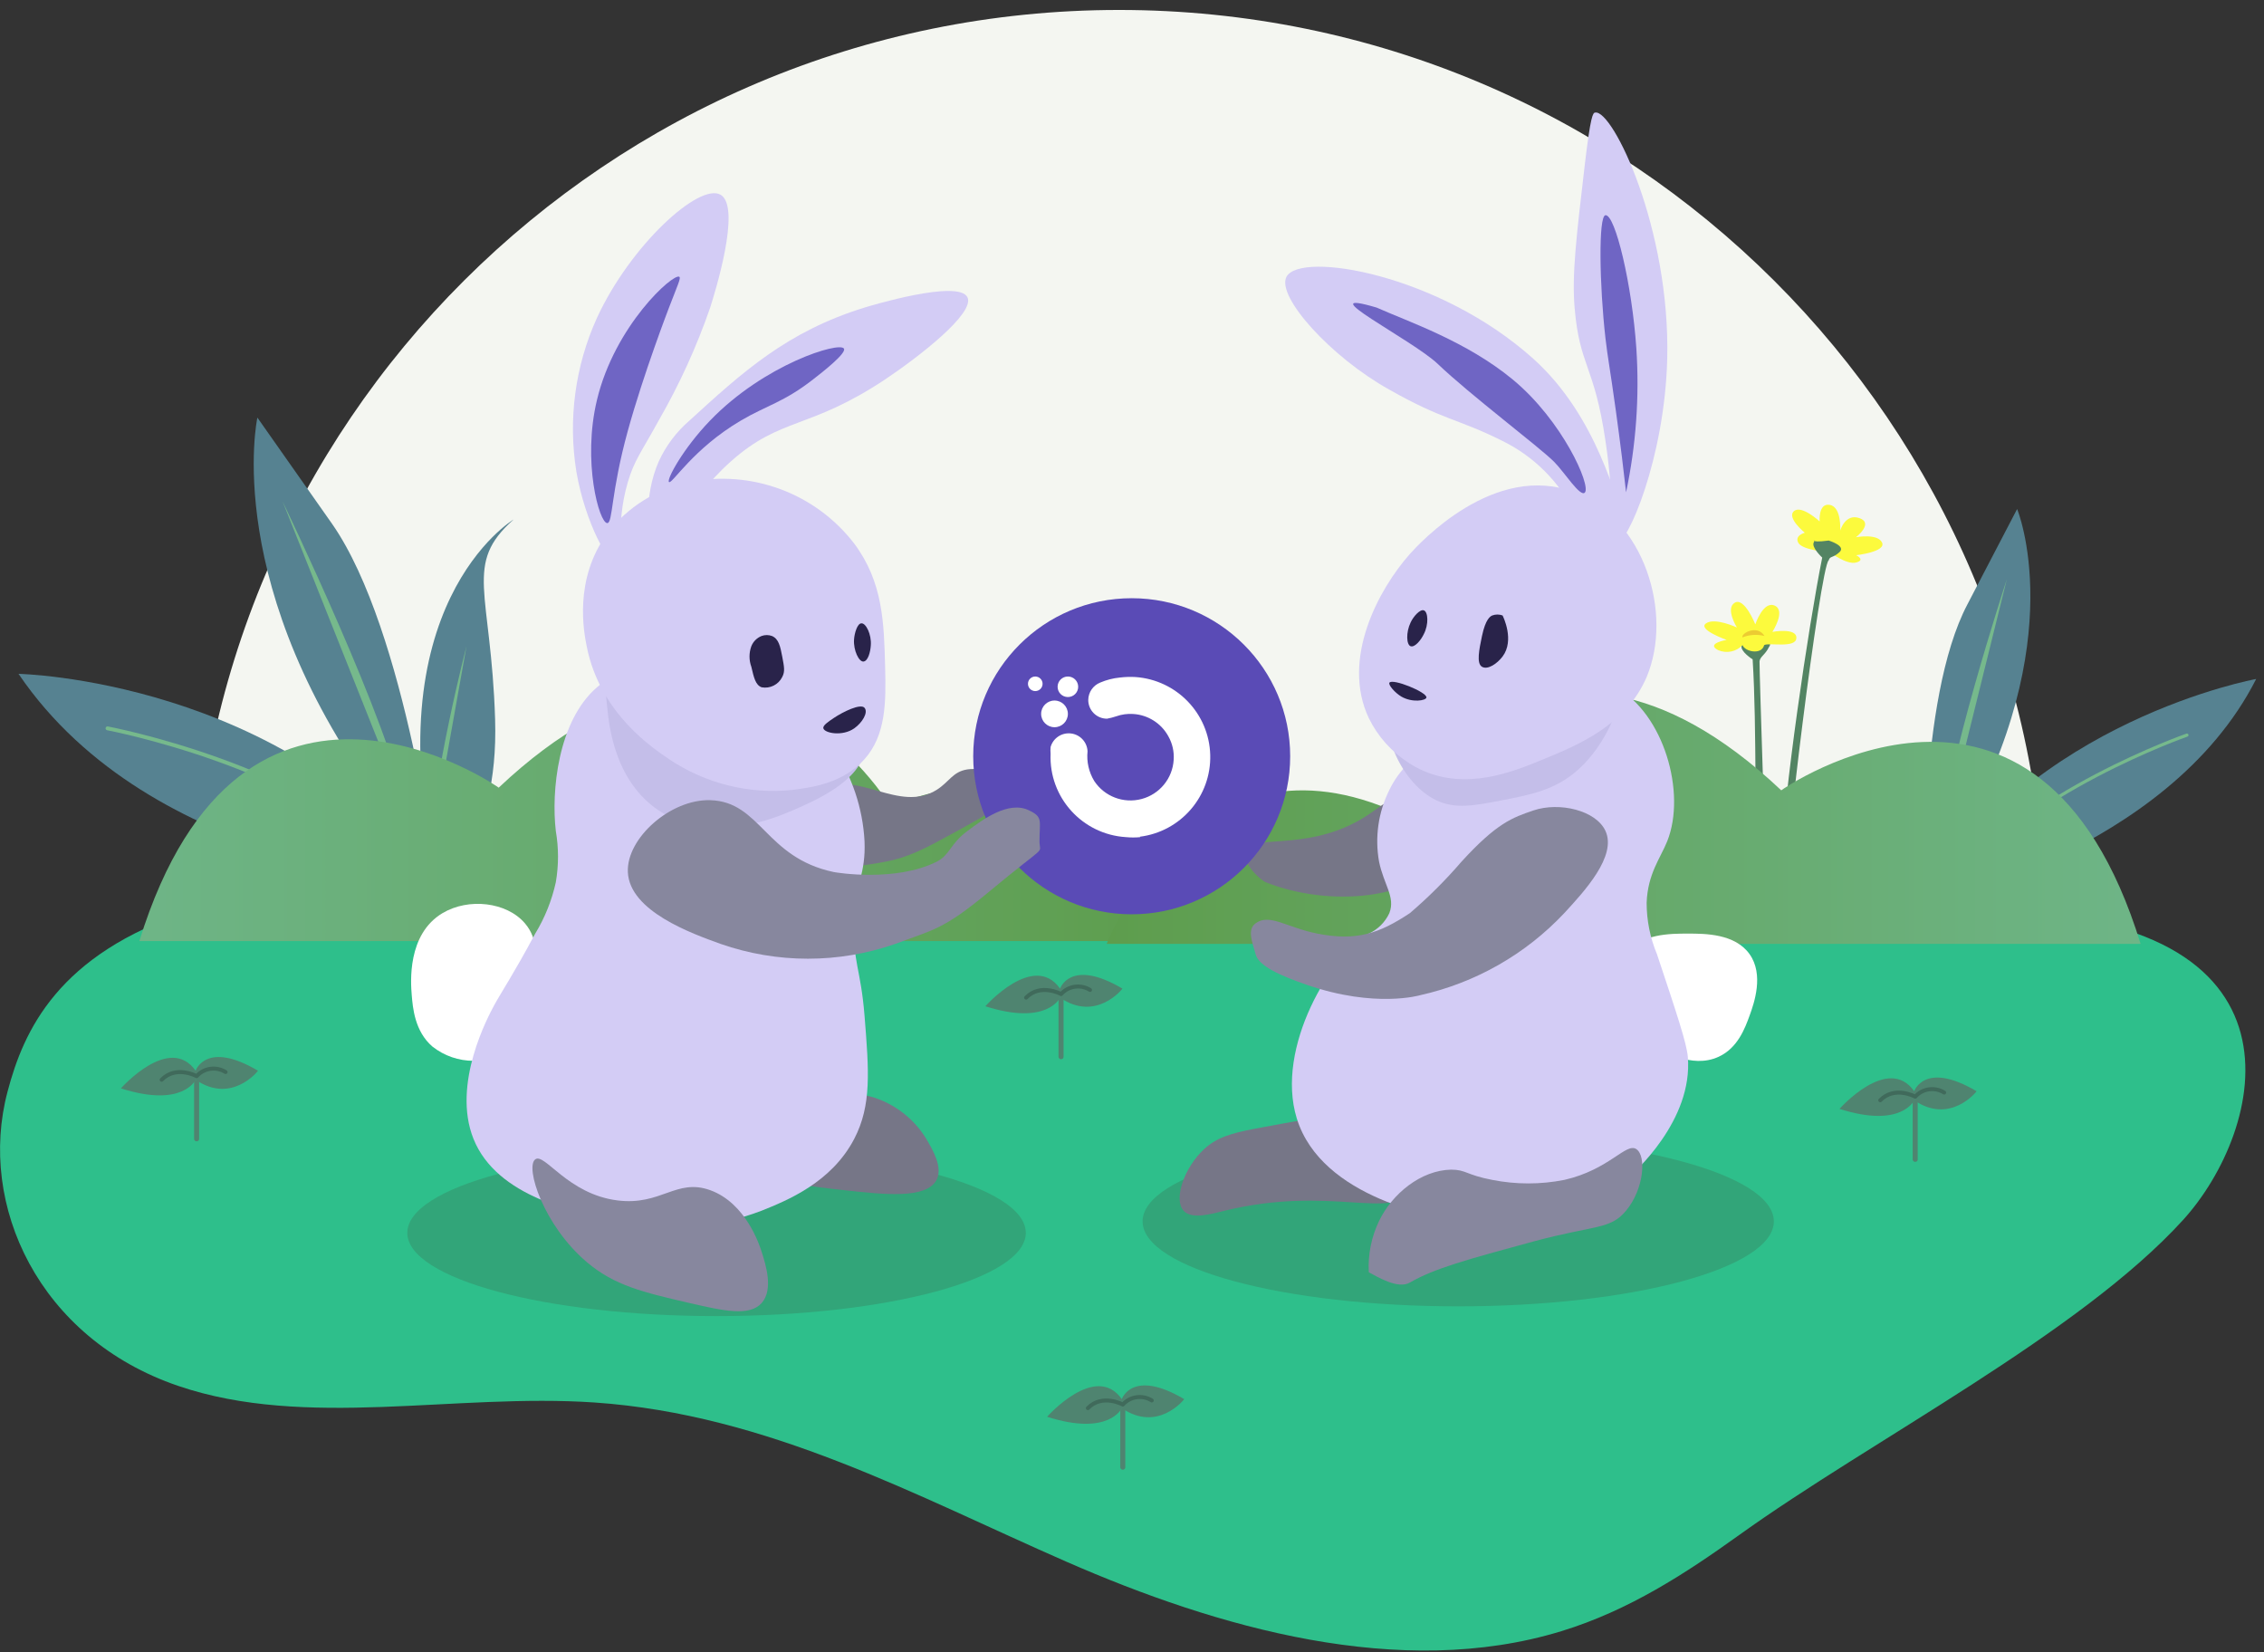 <svg width="222" height="162" viewBox="0 0 222 162" fill="none" xmlns="http://www.w3.org/2000/svg">
<rect x="0" y="0" width="222" height="162" fill="#333333" stroke="none"/>
<path d="M18.911 91.535C18.911 41.521 59.572 0.976 109.729 0.976C159.887 0.976 200.548 41.521 200.548 91.535" fill="#F4F6F1"/>
<path d="M68.658 134.138C85.405 134.138 98.981 130.484 98.981 125.978C98.981 121.471 85.405 117.817 68.658 117.817C51.911 117.817 38.335 121.471 38.335 125.978C38.335 130.484 51.911 134.138 68.658 134.138Z" fill="#309E74"/>
<path d="M155.511 133.182C172.604 133.182 186.46 129.452 186.46 124.851C186.46 120.249 172.604 116.519 155.511 116.519C138.419 116.519 124.562 120.249 124.562 124.851C124.562 129.452 138.419 133.182 155.511 133.182Z" fill="#309E74"/>
<rect x="109.284" y="112.645" width="0.494" height="6.52" rx="0.24" fill="#00896F"/>
<path d="M109.476 112.665C109.476 112.665 108.215 115.684 102.09 113.581C102.09 113.581 106.873 107.785 109.476 111.72C109.476 111.72 110.485 108.439 115.632 111.72C115.632 111.659 113.028 115.282 109.476 112.665Z" fill="#00896F"/>
<path d="M112.393 111.84C111.474 111.215 110.228 111.404 109.537 112.273C109.537 112.273 107.519 111.086 106.086 112.645" stroke="#0C6D5B" stroke-width="0.41" stroke-linecap="round" stroke-linejoin="round"/>
<rect x="105.844" y="140.145" width="0.505" height="6.711" rx="0.25" fill="#00896F"/>
<path d="M106.035 140.145C106.035 140.145 104.743 143.244 98.436 141.081C98.436 141.081 103.361 135.114 106.035 139.159C106.035 139.159 107.105 135.788 112.372 139.159C112.372 139.159 109.658 142.852 106.035 140.145Z" fill="#00896F"/>
<path d="M109.042 139.31C108.097 138.672 106.819 138.865 106.106 139.753C106.106 139.753 103.987 138.535 102.554 140.145" stroke="#0C6D5B" stroke-width="0.42" stroke-linecap="round" stroke-linejoin="round"/>
<rect x="193.968" y="98.73" width="0.444" height="5.856" rx="0.22" fill="#00896F"/>
<path d="M194.129 98.729C194.129 98.729 192.999 101.436 187.51 99.555C187.51 99.555 191.798 94.352 194.129 97.874C194.129 97.874 195.058 94.926 199.659 97.874C199.659 97.874 197.288 101.094 194.129 98.729Z" fill="#00896F"/>
<path d="M196.783 98.005C195.96 97.445 194.843 97.612 194.22 98.387C194.22 98.387 192.373 97.321 191.122 98.729" stroke="#0C6D5B" stroke-width="0.36" stroke-linecap="round" stroke-linejoin="round"/>
<rect x="21.1" y="100.259" width="0.444" height="5.856" rx="0.22" fill="#00896F"/>
<path d="M21.271 100.259C21.271 100.259 20.131 102.966 14.642 101.084C14.642 101.084 18.93 95.872 21.271 99.404C21.271 99.404 22.19 96.455 26.791 99.404C26.791 99.404 24.43 102.603 21.271 100.259Z" fill="#00896F"/>
<path d="M23.886 99.585C23.062 99.025 21.945 99.192 21.323 99.967C21.323 99.967 19.476 98.901 18.225 100.309" stroke="#0C6D5B" stroke-width="0.36" stroke-linecap="round" stroke-linejoin="round"/>
<path d="M194.765 89.321C227.641 89.674 222.01 110.885 214.058 119.618C203.887 130.787 183.543 141.161 170.526 150.509C165.319 154.242 159.769 157.885 153.109 159.927C137.307 164.767 119.345 159.585 104.582 153.125C89.819 146.665 75.318 138.676 58.305 137.509C44.612 136.573 30 140.155 17.467 135.879C3.804 131.22 -2.21 118.149 0.737 107.041C2.321 101.004 5.711 93.547 18.577 89.321" fill="#2EBF8B"/>
<path d="M70.263 129.037C87.01 129.037 100.586 125.383 100.586 120.876C100.586 116.369 87.01 112.716 70.263 112.716C53.516 112.716 39.94 116.369 39.94 120.876C39.94 125.383 53.516 129.037 70.263 129.037Z" fill="#32A579"/>
<path d="M142.988 128.081C160.08 128.081 173.937 124.351 173.937 119.749C173.937 115.148 160.08 111.418 142.988 111.418C125.895 111.418 112.039 115.148 112.039 119.749C112.039 124.351 125.895 128.081 142.988 128.081Z" fill="#32A579"/>
<path d="M25.238 40.943C25.238 40.943 21.565 57.716 37.72 79.179L42.887 86.786C42.887 86.786 39.859 61.842 32.574 51.377L25.238 40.943Z" fill="#568291"/>
<path d="M50.364 50.934C50.364 50.934 36.338 59.336 43.008 86.655C43.008 86.655 48.941 83.093 48.548 70.505C48.154 57.918 45.42 55.312 50.364 50.934Z" fill="#568291"/>
<path d="M1.816 66.068C1.816 66.068 27.78 66.581 43.098 86.615C43.098 86.615 14.904 85.367 1.816 66.068Z" fill="#568291"/>
<path d="M27.71 49.163C27.71 49.163 38.517 71.612 39.637 79.098L27.71 49.163Z" fill="#76B98C"/>
<path d="M10.545 71.411C10.545 71.411 29.829 75.053 39.133 84.914" stroke="#76B98C" stroke-width="0.38" stroke-linecap="round" stroke-linejoin="round"/>
<path d="M45.742 63.361C45.742 63.361 42.503 75.728 41.968 84.492L45.742 63.361Z" fill="#76B98C"/>
<path d="M197.792 49.908C197.792 49.908 203.15 62.717 192.101 82.107L188.71 88.838C188.71 88.838 188.004 68.593 192.918 59.256L197.792 49.908Z" fill="#568291"/>
<path d="M221.233 66.571C221.233 66.571 199.033 70.596 188.488 88.708C188.488 88.718 212.525 83.747 221.233 66.571Z" fill="#568291"/>
<path d="M196.783 56.791C196.783 56.791 190.445 76.15 190.476 82.258L196.783 56.791Z" fill="#76B98C"/>
<path d="M214.442 72.075C214.442 72.075 198.367 77.7 191.677 86.836" stroke="#76B98C" stroke-width="0.31" stroke-linecap="round" stroke-linejoin="round"/>
<path fill-rule="evenodd" clip-rule="evenodd" d="M179.437 54.144C179.437 54.144 181.062 55.402 182.01 55.15C182.959 54.899 182.01 54.436 182.01 54.436C182.01 54.436 184.987 54.104 184.543 53.188C184.099 52.273 181.99 52.675 181.99 52.675C181.99 52.675 183.756 51.307 182.343 50.804C180.93 50.3 180.446 52.021 180.446 52.021C180.446 52.021 180.597 49.727 179.437 49.506C178.276 49.284 178.428 51.126 178.428 51.126C178.428 51.126 176.642 49.465 175.905 50.119C175.168 50.773 176.975 52.232 176.975 52.232C176.975 52.232 175.915 52.504 176.349 53.239C176.783 53.973 179.437 54.144 179.437 54.144Z" fill="#FCFA3D"/>
<path d="M179.316 52.997C179.316 52.997 181.051 53.52 180.375 54.134C179.699 54.748 179.447 54.486 179.316 54.939C178.508 55.422 174.633 86.554 175.279 86.534C174.997 86.424 174.936 84.965 174.644 84.854C174.866 77.971 177.328 61.429 178.68 54.667C178.68 54.667 177.59 53.661 177.852 53.178C178.115 52.695 177.156 53.299 179.316 52.997Z" fill="#538463"/>
<path d="M172.181 62.928C172.181 62.928 174.028 62.707 173.463 63.432C173.079 64.227 172.575 64.377 172.534 64.85C172.494 65.323 173.321 90.147 173.321 90.147C172.746 88.949 172.716 88.204 172.423 88.134C171.989 81.252 172.292 71.542 171.858 64.649C171.858 64.649 170.617 63.864 170.778 63.321C170.94 62.778 170.112 63.593 172.181 62.928Z" fill="#538463"/>
<path fill-rule="evenodd" clip-rule="evenodd" d="M173.795 61.953C173.795 61.953 175.148 59.87 174.017 59.377C172.887 58.883 172.12 61.218 172.12 61.218C172.12 61.218 171.051 58.521 170.102 59.095C169.154 59.668 170.314 61.52 170.314 61.52C170.314 61.52 168.155 60.514 167.287 61.117C166.419 61.721 169.305 62.737 169.305 62.737C169.305 62.737 167.216 63.09 168.477 63.743C169.299 64.1 170.257 63.902 170.869 63.251C171.081 63.884 172.736 64.257 172.988 63.251C173.442 62.969 176.096 63.603 176.147 62.556C176.197 61.51 173.795 61.953 173.795 61.953Z" fill="#FCFA3D"/>
<path fill-rule="evenodd" clip-rule="evenodd" d="M173.019 62.355C172.343 61.228 170.738 62.053 170.849 62.496C171.539 62.222 172.299 62.173 173.019 62.355Z" fill="#ECCB32"/>
<rect x="103.795" y="97.814" width="0.494" height="6.037" rx="0.23" fill="#4F8470"/>
<path d="M103.946 97.814C103.946 97.814 102.695 100.601 96.62 98.659C96.62 98.659 101.373 93.286 103.946 96.928C103.946 96.928 104.955 93.91 110.061 96.928C110.091 96.928 107.478 100.249 103.946 97.814Z" fill="#4F8470"/>
<path d="M106.883 97.059C105.965 96.486 104.768 96.656 104.047 97.462C104.047 97.462 102.029 96.365 100.616 97.814" stroke="#406A5B" stroke-width="0.39" stroke-linecap="round" stroke-linejoin="round"/>
<rect x="187.55" y="107.876" width="0.494" height="6.037" rx="0.23" fill="#4F8470"/>
<path d="M187.701 107.876C187.701 107.876 186.45 110.663 180.375 108.721C180.375 108.721 185.128 103.348 187.701 106.99C187.701 106.99 188.71 103.972 193.816 106.99C193.846 106.99 191.233 110.311 187.701 107.876Z" fill="#4F8470"/>
<path d="M190.638 107.121C189.72 106.548 188.522 106.718 187.802 107.524C187.802 107.524 185.784 106.427 184.371 107.876" stroke="#406A5B" stroke-width="0.39" stroke-linecap="round" stroke-linejoin="round"/>
<rect x="109.85" y="138.062" width="0.494" height="6.037" rx="0.23" fill="#4F8470"/>
<path d="M110.001 138.062C110.001 138.062 108.75 140.849 102.675 138.908C102.675 138.908 107.428 133.534 110.001 137.177C110.001 137.177 111.01 134.158 116.116 137.177C116.146 137.177 113.533 140.497 110.001 138.062Z" fill="#4F8470"/>
<path d="M112.937 137.308C112.02 136.735 110.822 136.905 110.102 137.71C110.102 137.71 108.084 136.613 106.671 138.062" stroke="#406A5B" stroke-width="0.39" stroke-linecap="round" stroke-linejoin="round"/>
<rect x="19.031" y="105.864" width="0.494" height="6.037" rx="0.23" fill="#4F8470"/>
<path d="M19.182 105.864C19.182 105.864 17.931 108.651 11.856 106.709C11.856 106.709 16.609 101.336 19.182 104.978C19.182 104.978 20.192 101.959 25.297 104.978C25.328 104.978 22.714 108.299 19.182 105.864Z" fill="#4F8470"/>
<path d="M22.119 105.109C21.202 104.536 20.004 104.706 19.283 105.511C19.283 105.511 17.265 104.415 15.852 105.864" stroke="#406A5B" stroke-width="0.39" stroke-linecap="round" stroke-linejoin="round"/>
<path d="M13.663 92.27H115.046C115.046 92.27 106.853 70.918 87.327 79.078C87.327 79.078 72.836 54.637 48.901 77.227C48.941 77.227 23.744 59.608 13.663 92.27Z" fill="url(#paint0_linear)"/>
<path d="M209.901 92.541H108.518C108.518 92.541 116.711 71.189 136.237 79.35C136.237 79.35 150.728 54.899 174.663 77.488C174.663 77.448 199.86 59.88 209.901 92.541Z" fill="url(#paint1_linear)"/>
<path d="M159.446 93.547C160.808 91.535 163.815 91.535 165.5 91.535C167.186 91.535 170.122 91.535 171.555 93.547C172.988 95.56 171.999 98.367 171.555 99.585C171.111 100.802 170.405 102.744 168.528 103.61C165.823 104.857 162.897 102.895 162.473 102.603C159.557 100.591 157.7 96.093 159.446 93.547Z" fill="white"/>
<path d="M136.237 110.653C133.946 108.641 130.334 109.295 123.119 110.653C120.646 111.116 119.284 111.549 118.073 112.665C116.126 114.457 115.046 117.576 116.055 118.703C116.842 119.578 118.709 119.045 120.091 118.703C130.495 116.167 136.671 119.709 138.255 116.69C139.203 114.899 137.811 112.062 136.237 110.653Z" fill="#767687"/>
<path d="M122.11 83.485C121.757 84.632 123.613 86.303 124.128 86.504C129.173 88.516 136.237 88.516 140.273 85.498C142.483 83.848 139.446 78.907 137.246 78.454C135.985 78.193 135.339 79.269 133.21 80.467C127.781 83.485 122.655 81.725 122.11 83.485Z" fill="#767687"/>
<path d="M159.446 115.684C153.291 121.007 145.571 120.001 143.301 119.709C141.03 119.417 129.587 117.556 127.155 109.647C125.016 102.684 130.576 93.547 134.219 91.535C135.111 91.126 135.827 90.412 136.237 89.523C136.843 87.943 135.702 86.776 135.228 84.492C134.796 82.097 135.15 79.627 136.237 77.448C137.176 75.496 138.679 74.057 141.283 72.417C147.418 68.553 153.523 64.71 158.437 67.386C163.14 69.952 165.38 77.73 163.483 82.479C162.827 84.119 161.565 85.669 161.464 88.516C161.464 90.243 161.807 91.953 162.474 93.547C164.421 99.383 165.39 102.291 165.501 103.61C166.036 109.858 160.213 115.02 159.446 115.684Z" fill="#D3CCF5"/>
<path d="M140.819 78.454C142.695 79.35 144.542 78.998 147.337 78.454C150.132 77.911 152.544 77.448 154.774 75.436C158.155 72.417 160.344 66.299 158.498 63.361C155.228 58.159 138.104 60.906 136.167 68.392C135.228 71.864 137.509 76.854 140.819 78.454Z" fill="#C4BEE9"/>
<path d="M154.4 48.268C146.519 45.249 139.163 53.299 138.255 54.305C135.147 57.807 131.494 64.639 134.219 70.405C135.096 72.203 136.455 73.724 138.144 74.802C138.501 75.041 138.875 75.253 139.264 75.436C143.755 77.569 148.346 75.677 151.373 74.429C154.794 73.021 159.446 71.089 161.464 66.38C164.068 60.181 161.262 50.894 154.4 48.268Z" fill="#D3CCF5"/>
<path d="M158.437 53.299C159.567 53.48 163.24 44.907 163.482 35.187C163.795 22.439 158.134 10.706 156.419 11.038C156.197 11.038 155.964 11.35 155.409 16.069C154.562 23.294 154.128 26.916 154.4 30.156C154.885 35.972 156.328 35.731 157.428 43.237C158.437 49.828 157.74 53.188 158.437 53.299Z" fill="#D3CCF5"/>
<path d="M126.146 27.137C125.137 29.09 130.535 35.036 136.237 38.206C141.565 41.224 142.887 41.013 147.337 43.237C150.404 44.747 152.886 47.222 154.4 50.28C154.764 51.005 160.102 52.585 159.446 51.287C158.437 49.274 156.721 40.913 150.364 35.187C141.141 26.886 127.538 24.582 126.146 27.137Z" fill="#D3CCF5"/>
<path d="M123.119 93.547C123.401 94.705 125.51 95.65 128.164 96.566C134.885 98.88 139.264 97.572 139.264 97.572C144.677 96.365 149.6 93.56 153.391 89.523C155.359 87.389 158.558 83.938 157.428 81.473C156.509 79.46 152.927 78.595 150.364 79.46C148.295 80.165 146.762 80.698 143.3 84.492C141.749 86.294 140.062 87.976 138.255 89.523C135.228 91.535 132.998 92.29 129.173 91.535C126.146 90.931 124.481 89.523 123.119 90.529C122.22 91.163 122.866 92.541 123.119 93.547Z" fill="#87879E"/>
<path d="M153.392 115.684C151.06 116.145 148.66 116.145 146.328 115.684C143.775 115.201 143.765 114.678 142.292 114.678C139.325 114.738 136.51 117.043 135.228 119.709C134.473 121.275 134.125 123.005 134.219 124.74C135.016 125.153 137.065 126.441 138.255 125.746C140.647 124.358 143.886 123.482 150.364 121.721C156.419 120.091 157.892 120.574 159.446 118.703C161.192 116.6 161.464 113.34 160.455 112.666C159.446 111.991 157.812 114.678 153.392 115.684Z" fill="#87879E"/>
<path d="M145.319 62.355C145.047 63.663 144.754 65.041 145.319 65.374C145.884 65.706 146.813 65.062 147.337 64.367C148.528 62.788 147.408 60.483 147.337 60.343C147.012 60.221 146.654 60.221 146.328 60.343C146.137 60.423 145.672 60.685 145.319 62.355Z" fill="#29234A"/>
<path d="M139.607 59.839C139.244 59.719 138.598 60.433 138.326 61.017C137.841 62.023 137.912 63.23 138.326 63.361C138.739 63.492 139.335 62.757 139.607 62.184C140.112 61.228 140.041 59.97 139.607 59.839Z" fill="#29234A"/>
<path d="M136.237 66.943C136.499 66.47 139.96 67.869 139.87 68.392C139.809 68.694 138.487 68.915 137.418 68.302C136.792 67.929 136.136 67.185 136.237 66.943Z" fill="#29234A"/>
<path d="M159.447 48.268C159.245 46.437 158.912 43.639 158.438 40.218C157.842 35.922 157.661 35.187 157.428 33.175C156.833 27.953 156.722 21.161 157.428 21.1C158.387 21.02 160.032 27.902 160.456 34.181C160.766 38.901 160.426 43.64 159.447 48.268Z" fill="#6F65C4"/>
<path d="M134.986 30.156C128.164 28.144 138.437 33.285 140.96 35.66C144.108 38.679 150.909 43.8 152.382 45.269C153.392 46.276 154.966 48.801 155.41 48.288C156.015 47.584 153.21 41.245 148.346 37.22C143.785 33.447 138.074 31.535 134.986 30.156Z" fill="#6F65C4"/>
<path d="M52.483 96.566C52.665 94.141 52.826 92.109 51.474 90.529C49.678 88.426 45.944 88.013 43.401 89.523C39.9 91.606 40.273 96.365 40.374 97.572C40.475 98.78 40.657 101.104 42.392 102.603C44.755 104.476 48.102 104.476 50.465 102.603C52.13 101.164 52.291 99.072 52.483 96.566Z" fill="white"/>
<path d="M78.719 83.485C80.081 85.779 85.147 84.803 86.792 84.492C89.204 84.029 90.758 83.173 93.856 81.473C97.155 79.662 99.032 78.625 98.901 77.448C98.77 76.271 96.63 75.174 94.865 75.436C93.412 75.657 93.089 76.663 91.837 77.448C88.174 79.752 84.007 75.436 80.737 77.448C78.719 78.676 77.71 81.855 78.719 83.485Z" fill="#767687"/>
<path d="M110.97 89.643C119.552 89.643 126.51 82.706 126.51 74.148C126.51 65.59 119.552 58.652 110.97 58.652C102.387 58.652 95.43 65.59 95.43 74.148C95.43 82.706 102.387 89.643 110.97 89.643Z" fill="#5A4BB6"/>
<path d="M104.714 68.342C105.271 68.342 105.723 67.891 105.723 67.336C105.723 66.78 105.271 66.329 104.714 66.329C104.157 66.329 103.705 66.78 103.705 67.336C103.705 67.891 104.157 68.342 104.714 68.342Z" fill="white"/>
<path d="M101.515 67.758C101.911 67.758 102.232 67.438 102.232 67.044C102.232 66.649 101.911 66.329 101.515 66.329C101.12 66.329 100.799 66.649 100.799 67.044C100.799 67.438 101.12 67.758 101.515 67.758Z" fill="white"/>
<path d="M111.767 82.036C115.796 81.532 118.783 78.06 118.671 74.012C118.559 69.964 115.384 66.662 111.333 66.38C110.825 66.351 110.315 66.368 109.809 66.43C109.145 66.495 108.495 66.661 107.882 66.923C107.184 67.203 106.722 67.873 106.711 68.624C106.709 69.111 106.901 69.579 107.246 69.925C107.59 70.271 108.059 70.465 108.548 70.465C108.853 70.41 109.153 70.333 109.446 70.234C109.979 70.044 110.546 69.965 111.111 70.002C112.562 70.088 113.866 70.914 114.562 72.186C114.961 72.889 115.143 73.694 115.087 74.5C114.977 76.321 113.71 77.868 111.942 78.338C110.174 78.809 108.302 78.097 107.297 76.573C106.767 75.7 106.536 74.679 106.641 73.665C106.603 72.76 105.912 72.017 105.01 71.912C104.109 71.807 103.264 72.371 103.018 73.242C102.997 73.463 102.997 73.685 103.018 73.906C102.84 78.18 106.123 81.812 110.405 82.077C110.874 82.122 111.348 82.122 111.817 82.077" fill="white"/>
<path d="M103.402 71.3C104.126 71.3 104.713 70.715 104.713 69.992C104.713 69.27 104.126 68.684 103.402 68.684C102.677 68.684 102.09 69.27 102.09 69.992C102.09 70.715 102.677 71.3 103.402 71.3Z" fill="white"/>
<path d="M73.673 113.672C74.107 115.734 78.809 116.258 82.755 116.69C86.701 117.123 90.828 117.586 91.837 115.684C92.473 114.447 91.463 112.736 90.828 111.659C89.673 109.767 87.887 108.342 85.782 107.634C81.302 106.236 77.518 109.043 76.701 109.647C75.58 110.472 73.35 112.132 73.673 113.672Z" fill="#767687"/>
<path d="M46.428 111.659C48.729 117.395 56.519 118.914 60.555 119.709C65.26 120.78 70.178 120.43 74.683 118.703C77.195 117.697 81.534 115.936 83.764 111.659C85.48 108.359 85.207 104.998 84.773 99.585C84.4 94.936 83.613 94.362 83.764 90.529C83.926 86.373 84.904 85.709 84.773 82.479C84.601 79.244 83.555 76.115 81.746 73.423C81.282 72.729 76.842 66.309 68.628 65.374C66.347 65.112 61.766 64.599 58.537 67.386C54.692 70.707 54.047 77.599 54.501 81.473C54.788 83.138 54.788 84.839 54.501 86.504C54.109 88.28 53.428 89.98 52.483 91.535C50.323 95.56 49.183 97.23 48.446 98.579C47.911 99.585 44.269 106.266 46.428 111.659Z" fill="#D3CCF5"/>
<path d="M60.555 62.355C58.971 63.884 59.274 66.802 59.546 69.398C59.738 71.26 60.293 76.573 64.591 79.46C69.637 82.892 76.004 80.195 77.71 79.46C79.728 78.595 84.551 76.532 84.773 73.423C85.227 66.903 65.268 57.797 60.555 62.355Z" fill="#C4BEE9"/>
<path d="M70.647 19.088C68.558 17.911 61.827 24.028 58.538 31.162C56.392 35.886 55.69 41.136 56.519 46.256C57.387 51.287 59.759 55.513 60.556 55.312C61.353 55.11 60.213 51.85 61.565 47.262C62.201 45.119 62.836 44.424 64.592 41.224C66.621 37.702 68.31 33.996 69.638 30.156C70.021 28.949 72.766 20.275 70.647 19.088Z" fill="#D3CCF5"/>
<path d="M64.592 53.299C63.321 52.876 63.119 48.6 64.592 45.249C65.298 43.705 66.331 42.332 67.62 41.224C72.786 36.505 77.165 32.501 84.774 30.156C85.228 30.015 93.997 27.349 94.865 29.15C95.622 30.72 90.031 35.036 86.792 37.2C79.365 42.14 76.57 40.862 71.656 45.249C66.994 49.405 65.934 53.752 64.592 53.299Z" fill="#D3CCF5"/>
<path d="M59.547 52.293C56.237 56.811 57.256 61.993 57.528 63.361C58.84 70.022 64.138 73.423 65.601 74.43C69.156 76.823 73.444 77.892 77.71 77.448C79.627 77.197 82.665 76.804 84.774 74.43C86.883 72.055 86.883 68.825 86.792 65.374C86.681 61.057 86.58 57.062 83.765 53.299C79.982 48.376 73.716 46.033 67.619 47.262C64.407 47.912 61.54 49.699 59.547 52.293Z" fill="#D3CCF5"/>
<path d="M61.565 85.498C61.726 89.352 67.862 91.535 70.647 92.541C76.199 94.482 82.249 94.482 87.801 92.541C91.525 91.143 92.493 91.153 96.883 87.51C102.938 82.479 101.929 83.898 101.929 82.479C101.929 80.467 102.292 80.115 100.919 79.46C98.901 78.454 96.348 80.366 94.865 81.473C93.149 82.741 93.149 83.838 91.838 84.492C87.801 86.504 82.019 85.558 81.747 85.498C75.026 84.079 74.602 78.595 69.638 78.454C65.753 78.344 61.424 82.177 61.565 85.498Z" fill="#87879E"/>
<path d="M52.483 113.672C51.474 114.436 53.29 120.132 57.528 123.734C60.253 126.048 63.028 126.692 67.619 127.759C70.979 128.533 73.492 129.087 74.683 127.759C75.873 126.43 75.076 123.965 74.683 122.728C74.481 122.094 73.149 117.958 69.637 116.69C66.307 115.493 64.834 118.23 60.555 117.697C55.661 117.083 53.391 112.977 52.483 113.672Z" fill="#87879E"/>
<path d="M74.682 62.355C74.22 62.536 73.855 62.901 73.673 63.361C73.436 64.011 73.436 64.724 73.673 65.374C73.926 66.45 74.087 67.165 74.682 67.386C75.505 67.54 76.33 67.129 76.701 66.38C76.993 65.836 76.892 65.374 76.701 64.367C76.509 63.361 76.358 62.637 75.692 62.355C75.366 62.236 75.008 62.236 74.682 62.355Z" fill="#29234A"/>
<path d="M84.461 61.117C84.077 61.117 83.785 62.063 83.744 62.707C83.674 63.774 84.229 64.911 84.673 64.86C85.117 64.81 85.349 63.925 85.389 63.271C85.47 62.204 84.905 61.067 84.461 61.117Z" fill="#29234A"/>
<path d="M81.746 70.405C82.674 69.781 84.39 68.946 84.773 69.398C85.157 69.851 84.561 70.847 83.764 71.411C82.604 72.226 80.858 71.884 80.737 71.411C80.666 71.129 81.181 70.787 81.746 70.405Z" fill="#29234A"/>
<path d="M59.546 51.287C58.759 51.287 57.084 45.249 58.537 39.212C60.283 31.907 66.024 26.755 66.61 27.137C66.791 27.248 66.478 27.872 65.601 30.156C65.601 30.156 63.118 36.596 61.564 42.231C59.879 48.348 60.101 51.287 59.546 51.287Z" fill="#6F65C4"/>
<path d="M65.6 47.262C65.328 47.04 66.983 43.971 69.637 41.224C74.955 35.71 82.331 33.456 82.755 34.181C83.017 34.634 80.676 36.465 79.728 37.2C76.852 39.444 75.217 39.725 72.664 41.224C67.952 43.992 65.893 47.503 65.6 47.262Z" fill="#6F65C4"/>
<defs>
<linearGradient id="paint0_linear" x1="13.663" y1="92.27" x2="115.087" y2="92.27" gradientUnits="userSpaceOnUse">
<stop stop-color="#6EB587"/>
<stop offset="0.32" stop-color="#69AD74"/>
<stop offset="1" stop-color="#5E9D4D"/>
</linearGradient>
<linearGradient id="paint1_linear" x1="209.941" y1="67.904" x2="108.518" y2="67.904" gradientUnits="userSpaceOnUse">
<stop stop-color="#6EB587"/>
<stop offset="0.32" stop-color="#69AD74"/>
<stop offset="1" stop-color="#5E9D4D"/>
</linearGradient>
</defs>
</svg>
